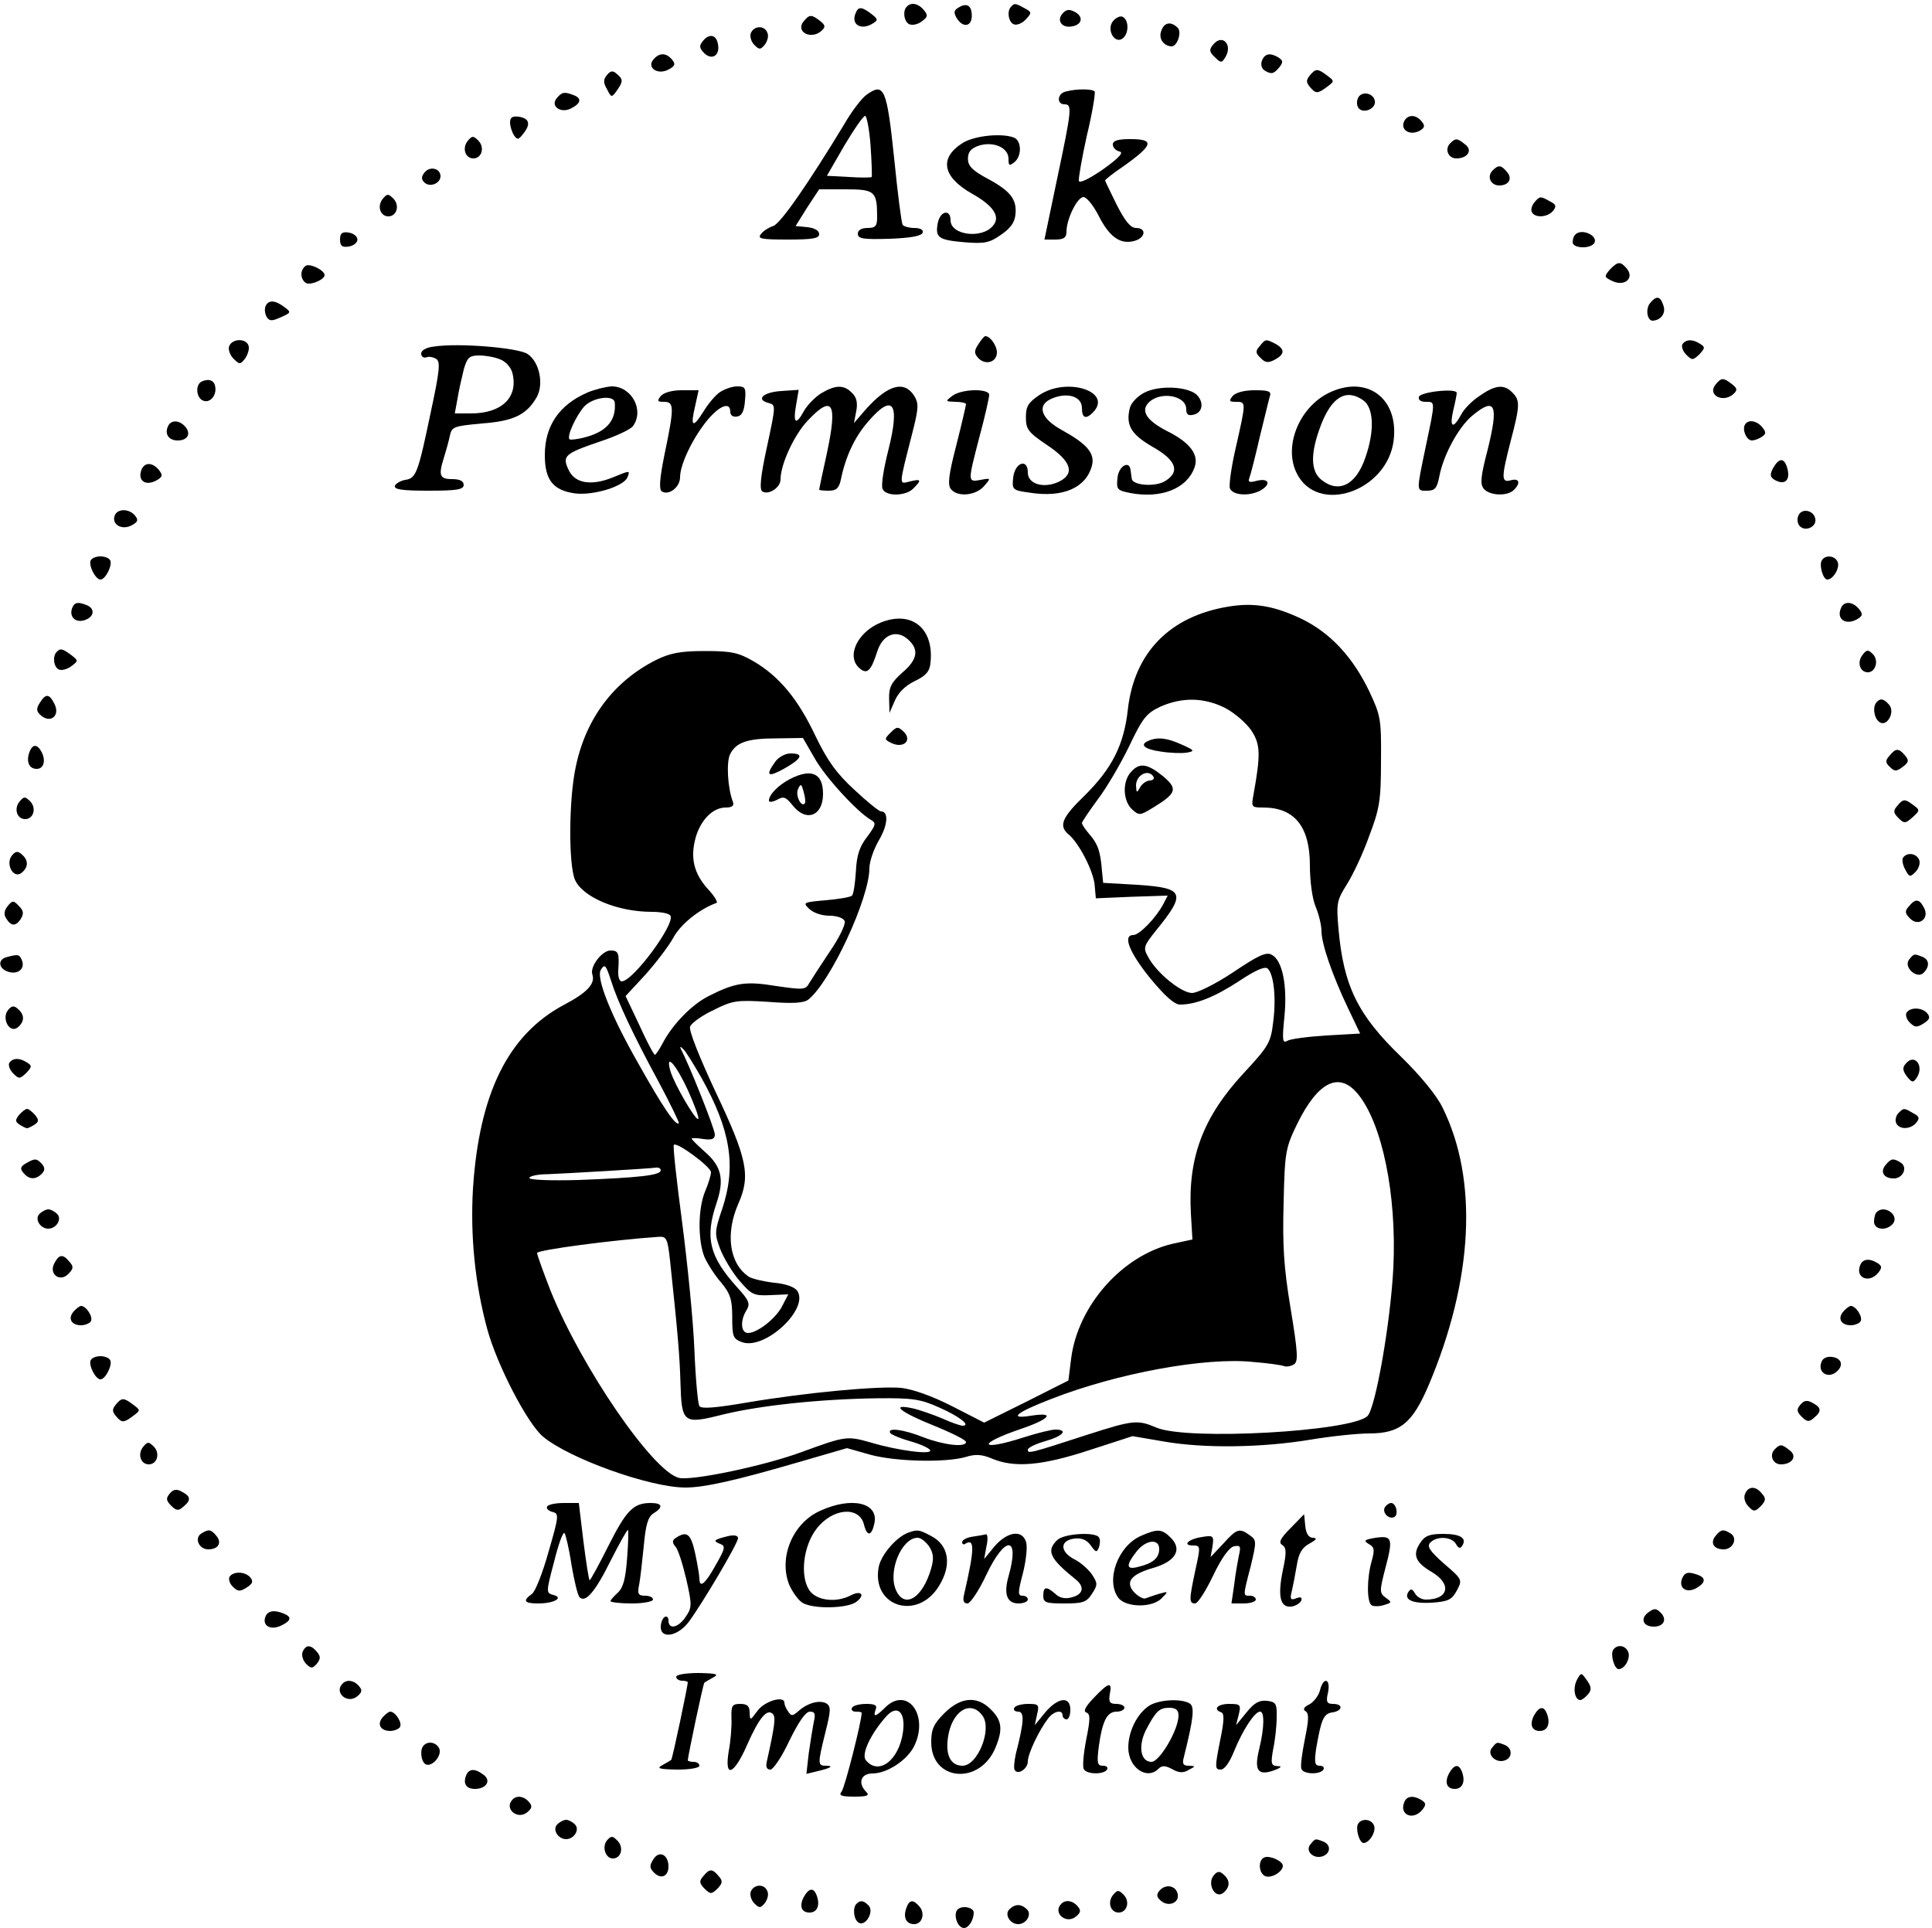 <svg version="1.0" xmlns="http://www.w3.org/2000/svg" viewBox="0 0 500 499"
 preserveAspectRatio="xMidYMid meet">
<g transform="translate(0,499) scale(0.1,-0.1)"
fill="#000000" stroke="none">
<path d="M2347 4973 c-12 -11 -7 -41 7 -46 8 -3 22 0 32 8 15 11 16 15 5 29
-14 17 -33 21 -44 9z"/>
<path d="M2480 4970 c-12 -7 -12 -13 -4 -27 16 -26 39 -22 39 6 0 27 -13 35
-35 21z"/>
<path d="M2617 4973 c-12 -11 -7 -41 7 -46 8 -3 22 3 31 13 16 17 15 19 -4 29
-23 13 -26 13 -34 4z"/>
<path d="M2214 4955 c-12 -29 15 -45 46 -25 13 8 12 11 -5 24 -25 19 -34 20
-41 1z"/>
<path d="M2749 4954 c-15 -18 0 -38 27 -32 25 5 28 25 6 37 -15 8 -23 7 -33
-5z"/>
<path d="M2080 4935 c-23 -28 21 -50 48 -23 9 9 7 14 -6 24 -22 17 -27 17 -42
-1z"/>
<path d="M2881 4936 c-19 -22 4 -62 25 -45 17 14 15 50 -2 56 -6 2 -16 -3 -23
-11z"/>
<path d="M3005 4909 c-7 -20 7 -38 27 -39 15 0 27 37 16 48 -18 18 -36 14 -43
-9z"/>
<path d="M1943 4904 c-3 -8 1 -22 9 -30 13 -13 16 -13 27 0 7 9 11 23 7 31 -7
20 -35 19 -43 -1z"/>
<path d="M1820 4885 c-11 -13 -11 -19 3 -33 20 -19 41 -5 35 24 -4 24 -22 28
-38 9z"/>
<path d="M3140 4875 c-11 -13 -11 -19 4 -33 15 -15 18 -15 26 -2 22 33 -6 64
-30 35z"/>
<path d="M1691 4836 c-18 -21 11 -41 39 -26 17 9 19 14 9 26 -15 18 -33 18
-48 0z"/>
<path d="M3266 4833 c-4 -9 -1 -20 6 -25 18 -11 24 -10 39 8 10 13 10 17 -2
25 -21 13 -36 11 -43 -8z"/>
<path d="M1571 4796 c-10 -12 -10 -20 0 -37 11 -22 12 -22 25 -4 17 24 17 30
0 44 -10 9 -16 8 -25 -3z"/>
<path d="M3390 4795 c-10 -12 -10 -18 0 -30 15 -18 20 -18 44 0 20 15 20 15 0
30 -24 18 -29 18 -44 0z"/>
<path d="M2243 4745 c-12 -8 -39 -43 -59 -78 -91 -150 -164 -256 -183 -262
-10 -3 -25 -12 -31 -20 -11 -13 -1 -15 69 -15 64 0 81 3 81 14 0 9 -12 16 -30
18 l-31 3 30 48 31 47 69 0 c75 0 81 -5 81 -72 0 -23 -4 -28 -25 -28 -16 0
-25 -6 -25 -15 0 -13 14 -15 82 -13 54 2 83 7 86 16 2 7 -6 12 -22 12 -13 0
-27 4 -30 8 -3 5 -13 82 -22 173 -19 181 -26 196 -71 164z m10 -132 c3 -43 4
-79 3 -81 -2 -2 -29 -2 -60 0 l-56 3 45 78 c25 42 49 77 54 77 4 0 11 -35 14
-77z"/>
<path d="M2758 4753 c-22 -5 -24 -33 -3 -33 20 0 19 -12 -19 -192 l-33 -158
28 0 c22 0 29 5 29 20 0 33 28 90 44 90 8 0 25 -21 38 -46 28 -56 56 -77 92
-68 30 7 35 34 6 34 -14 0 -28 17 -50 60 -16 33 -30 61 -30 63 0 2 21 19 48
37 77 55 81 70 17 70 -32 0 -45 -4 -45 -14 0 -8 8 -16 17 -18 12 -2 0 -16 -42
-46 -38 -26 -61 -37 -63 -30 -1 7 8 60 21 118 14 58 22 108 20 113 -4 7 -46 8
-75 0z"/>
<path d="M1441 4736 c-18 -21 11 -41 38 -26 25 13 27 26 5 34 -23 9 -30 8 -43
-8z"/>
<path d="M3514 4735 c-4 -9 -2 -21 3 -26 14 -14 45 1 41 20 -4 22 -37 26 -44
6z"/>
<path d="M1320 4673 c0 -10 5 -25 10 -33 9 -13 12 -12 25 5 19 24 15 39 -13
43 -16 2 -22 -2 -22 -15z"/>
<path d="M3633 4674 c-8 -21 16 -35 40 -23 14 8 16 13 6 25 -15 19 -38 18 -46
-2z"/>
<path d="M1211 4626 c-16 -19 -7 -46 14 -46 22 0 30 29 13 46 -13 13 -16 13
-27 0z"/>
<path d="M2493 4621 c-63 -39 -55 -88 22 -132 56 -31 75 -60 55 -83 -28 -35
-110 -25 -110 14 0 30 -27 24 -33 -7 -7 -38 1 -44 69 -50 51 -4 64 -2 94 19
25 17 36 32 38 53 4 39 -13 61 -73 93 -39 21 -50 33 -50 51 0 18 8 27 28 34
38 12 77 -5 77 -34 0 -18 2 -19 15 -9 20 16 19 56 -1 64 -32 12 -100 5 -131
-13z"/>
<path d="M3753 4619 c-15 -15 -5 -39 16 -39 29 0 43 21 23 36 -21 17 -25 17
-39 3z"/>
<path d="M1099 4544 c-9 -11 -9 -18 -1 -26 14 -14 42 -3 42 16 0 20 -27 27
-41 10z"/>
<path d="M3863 4549 c-16 -16 -5 -39 17 -39 25 0 35 18 20 35 -15 18 -22 19
-37 4z"/>
<path d="M991 4476 c-16 -19 -7 -46 14 -46 22 0 30 29 13 46 -13 13 -16 13
-27 0z"/>
<path d="M3970 4465 c-6 -8 -9 -19 -5 -25 9 -15 41 -12 54 4 10 12 8 17 -8 25
-25 14 -26 14 -41 -4z"/>
<path d="M880 4370 c0 -16 5 -21 23 -18 12 2 22 10 22 18 0 8 -10 16 -22 18
-18 3 -23 -2 -23 -18z"/>
<path d="M4077 4383 c-4 -3 -7 -12 -7 -20 0 -16 46 -18 56 -2 11 19 -33 39
-49 22z"/>
<path d="M793 4303 c-7 -3 -13 -13 -13 -23 0 -10 6 -20 13 -23 14 -5 47 10 47
21 0 12 -34 29 -47 25z"/>
<path d="M4166 4292 c-15 -18 -15 -19 8 -30 32 -14 56 9 36 33 -16 19 -23 19
-44 -3z"/>
<path d="M4270 4205 c-12 -15 -7 -45 7 -45 21 1 35 19 28 39 -8 25 -18 27 -35
6z"/>
<path d="M687 4197 c-3 -8 -1 -20 3 -27 7 -11 13 -12 37 -1 27 12 27 13 8 27
-24 18 -41 18 -48 1z"/>
<path d="M2532 4099 c-12 -18 -11 -24 1 -37 19 -18 47 -9 47 16 0 17 -17 42
-30 42 -3 0 -11 -10 -18 -21z"/>
<path d="M593 4094 c-3 -8 2 -23 11 -32 16 -16 18 -16 31 1 7 11 11 25 8 33
-7 19 -42 18 -50 -2z"/>
<path d="M3260 4094 c-11 -12 -11 -18 2 -30 12 -13 20 -14 37 -5 26 14 27 27
2 41 -25 13 -26 13 -41 -6z"/>
<path d="M4354 4099 c-3 -6 1 -18 10 -27 15 -15 17 -15 34 1 15 16 15 19 2 27
-20 13 -37 12 -46 -1z"/>
<path d="M1123 4093 c-20 -2 -33 -10 -33 -18 0 -8 6 -12 13 -10 6 3 18 1 26
-4 11 -7 9 -30 -14 -137 -33 -158 -38 -172 -66 -176 -12 -2 -24 -9 -27 -15 -3
-10 19 -13 87 -13 74 0 91 3 91 15 0 10 -10 15 -30 15 -32 0 -36 9 -21 56 5
16 12 41 15 55 5 25 10 26 83 33 83 6 116 23 142 68 19 34 7 92 -24 112 -24
16 -179 29 -242 19z m171 -33 c14 -5 28 -20 32 -35 16 -63 -27 -105 -107 -105
l-42 0 7 38 c3 20 11 54 16 75 9 32 15 37 40 37 16 0 40 -4 54 -10z"/>
<path d="M523 4003 c-18 -7 -16 -43 3 -50 18 -7 35 14 31 36 -2 16 -16 22 -34
14z"/>
<path d="M4440 3995 c-23 -28 21 -50 48 -23 9 9 7 14 -6 24 -22 17 -27 17 -42
-1z"/>
<path d="M1520 3974 c-73 -32 -110 -86 -110 -162 0 -64 21 -91 78 -99 47 -6
127 18 136 42 7 18 7 18 -39 -1 -55 -22 -97 -15 -113 19 -18 37 -11 43 80 74
40 13 79 31 86 40 30 41 -3 103 -55 103 -16 -1 -44 -8 -63 -16z m71 -26 c4
-45 -20 -74 -74 -89 -21 -6 -41 -8 -43 -6 -8 8 17 61 38 85 23 24 77 31 79 10z"/>
<path d="M1863 3975 c-12 -8 -31 -31 -43 -51 -27 -43 -34 -39 -21 15 l9 41
-43 0 c-26 0 -47 -6 -55 -15 -10 -13 -9 -15 9 -15 26 0 26 -15 1 -135 -13 -64
-15 -92 -7 -97 18 -11 47 11 47 37 0 33 33 102 71 148 32 38 59 48 59 21 0 -9
7 -14 18 -12 12 2 18 14 20 41 3 33 1 37 -20 37 -13 0 -33 -7 -45 -15z"/>
<path d="M2125 3972 c-16 -10 -36 -31 -44 -45 -21 -39 -29 -33 -21 13 l7 41
-45 -3 c-47 -3 -67 -22 -33 -31 19 -5 19 -6 -4 -113 -17 -78 -20 -111 -12
-116 16 -10 47 10 47 31 0 39 35 115 70 152 65 69 78 47 50 -84 -11 -50 -20
-92 -20 -94 0 -2 11 -3 25 -3 19 0 26 6 31 28 12 60 36 111 70 150 65 76 84
50 53 -73 -12 -47 -19 -91 -15 -100 7 -20 60 -20 80 1 22 22 20 25 -9 18 -29
-7 -30 -16 6 125 17 67 17 77 4 98 -26 39 -68 26 -123 -35 l-32 -37 6 31 c4
21 1 36 -11 47 -21 22 -43 21 -80 -1z"/>
<path d="M2689 3967 c-28 -19 -34 -29 -34 -57 0 -31 6 -39 55 -72 63 -42 73
-74 30 -95 -39 -18 -80 -6 -80 24 0 38 -34 26 -38 -14 -3 -30 -2 -32 42 -38
88 -14 147 13 162 70 8 32 -13 56 -78 92 -57 31 -66 67 -22 83 39 15 74 3 74
-26 0 -26 10 -30 28 -12 54 54 -67 94 -139 45z"/>
<path d="M2962 3974 c-18 -9 -35 -27 -38 -40 -11 -44 3 -68 58 -100 61 -34 73
-64 35 -88 -24 -17 -86 -13 -88 5 -1 5 -2 15 -3 22 -3 27 -31 11 -34 -20 -3
-30 -1 -32 33 -39 80 -15 146 11 166 65 13 33 -10 65 -70 95 -51 26 -68 50
-51 71 28 34 100 23 100 -14 0 -14 5 -18 20 -14 24 6 26 35 5 53 -25 20 -96
23 -133 4z"/>
<path d="M3445 3976 c-80 -35 -124 -138 -90 -209 53 -112 237 -49 252 85 12
106 -67 166 -162 124z m83 -22 c27 -19 30 -78 6 -147 -24 -72 -69 -95 -114
-59 -29 23 -29 70 -1 143 28 72 65 94 109 63z"/>
<path d="M3830 3966 c-20 -13 -42 -35 -49 -50 -21 -38 -30 -32 -20 12 5 20 9
41 9 45 0 13 -93 3 -98 -10 -2 -8 5 -13 17 -13 26 0 26 4 1 -115 -25 -120 -25
-115 4 -115 20 0 25 7 31 37 10 54 49 127 85 157 60 50 69 29 40 -88 -18 -69
-20 -89 -10 -101 15 -18 61 -20 78 -3 18 18 14 31 -8 25 -25 -7 -25 6 0 103
24 91 24 104 4 124 -21 22 -44 20 -84 -8z"/>
<path d="M2464 3965 c-18 -14 -18 -14 9 -15 15 0 27 -3 27 -6 0 -3 -11 -51
-25 -106 -20 -77 -23 -103 -14 -114 17 -21 63 -17 85 7 19 22 19 22 -8 17 -34
-6 -34 -7 -3 112 14 52 25 101 25 108 0 17 -72 16 -96 -3z"/>
<path d="M3190 3965 c-10 -13 -9 -15 9 -15 26 0 26 0 0 -115 -12 -51 -19 -100
-16 -109 7 -18 49 -21 78 -6 29 16 24 33 -7 26 -22 -6 -25 -4 -20 9 3 8 15 55
26 103 12 48 23 95 26 105 5 14 -1 17 -39 17 -27 0 -49 -6 -57 -15z"/>
<path d="M434 3885 c-8 -20 4 -35 26 -35 25 0 35 17 20 35 -16 19 -39 19 -46
0z"/>
<path d="M4516 3891 c-8 -13 4 -41 18 -41 6 0 17 4 25 9 12 8 12 12 2 25 -15
18 -37 21 -45 7z"/>
<path d="M4589 3779 c-9 -17 -8 -23 2 -30 28 -17 44 -2 34 31 -8 26 -21 25
-36 -1z"/>
<path d="M366 3774 c-11 -30 13 -44 43 -25 12 8 12 12 2 25 -17 20 -37 20 -45
0z"/>
<path d="M297 3656 c-9 -23 18 -39 43 -26 17 9 19 14 9 26 -15 18 -45 18 -52
0z"/>
<path d="M4654 3655 c-4 -9 -2 -21 4 -27 15 -15 44 -1 40 19 -4 23 -36 29 -44
8z"/>
<path d="M235 3540 c-7 -12 12 -50 25 -50 13 0 32 38 25 50 -3 6 -15 10 -25
10 -10 0 -22 -4 -25 -10z"/>
<path d="M4715 3540 c-8 -12 3 -50 14 -50 15 0 33 30 27 45 -6 17 -32 20 -41
5z"/>
<path d="M187 3417 c-9 -23 8 -40 32 -32 25 8 28 30 5 39 -23 9 -31 7 -37 -7z"/>
<path d="M3179 3420 c-152 -25 -243 -119 -260 -265 -10 -93 -41 -154 -113
-225 -58 -56 -67 -78 -40 -100 27 -23 64 -95 67 -131 l3 -34 93 4 93 3 -12
-23 c-18 -34 -61 -79 -77 -79 -28 0 -11 -44 43 -111 38 -46 63 -69 78 -69 40
0 89 19 153 61 42 28 67 39 74 32 16 -16 22 -77 14 -138 -6 -53 -12 -63 -75
-131 -107 -115 -146 -220 -138 -365 l4 -67 -51 -11 c-130 -30 -246 -160 -263
-298 l-7 -56 -109 -55 -109 -54 -82 42 c-53 27 -101 44 -133 48 -61 5 -245
-12 -399 -38 -82 -14 -119 -17 -123 -9 -4 6 -10 72 -13 147 -3 75 -18 224 -32
331 -14 106 -24 195 -21 198 8 8 96 -57 96 -71 0 -8 -7 -30 -15 -49 -19 -45
-19 -127 -2 -170 8 -18 27 -48 43 -66 24 -29 29 -44 29 -90 0 -51 2 -56 26
-65 59 -20 172 85 143 132 -7 11 -29 19 -60 22 -27 3 -56 10 -65 15 -51 33
-63 111 -28 190 32 73 23 116 -60 291 -42 90 -69 158 -65 167 3 9 31 29 61 43
50 25 60 26 142 21 63 -5 92 -3 103 6 57 45 158 262 158 340 0 17 11 49 25 73
23 39 25 74 5 74 -5 0 -36 25 -69 56 -47 43 -70 76 -101 140 -45 95 -93 153
-159 192 -40 23 -57 27 -126 27 -64 0 -90 -5 -127 -23 -109 -55 -182 -151
-208 -277 -18 -83 -19 -252 -2 -292 20 -45 109 -83 199 -83 23 0 45 -4 48 -10
13 -21 -97 -170 -126 -170 -6 0 -10 12 -9 28 3 45 1 52 -20 52 -22 0 -54 -42
-47 -62 8 -24 -13 -47 -74 -79 -144 -77 -219 -229 -235 -476 -7 -121 5 -245
37 -363 25 -92 103 -243 144 -278 68 -57 277 -132 369 -132 49 0 129 18 294
66 l124 36 60 -17 c66 -18 194 -21 247 -6 25 8 42 7 68 -4 59 -25 131 -18 253
22 l111 36 82 -14 c103 -18 253 -16 379 5 54 9 122 16 151 16 80 0 112 26 154
124 116 274 129 533 36 720 -15 31 -57 82 -107 131 -112 108 -149 183 -162
331 -6 66 -4 74 21 114 16 25 42 80 58 125 27 71 31 92 31 195 1 109 -1 118
-30 180 -43 90 -102 153 -177 189 -70 33 -122 42 -188 31z m-9 -262 c25 -13
55 -39 68 -58 24 -36 25 -61 6 -167 -6 -32 -5 -33 25 -33 81 0 121 -49 121
-150 0 -40 6 -86 15 -107 8 -19 15 -48 15 -63 0 -33 28 -114 69 -200 l31 -65
-87 -5 c-49 -3 -94 -9 -102 -14 -12 -7 -13 3 -7 62 8 81 -5 147 -33 161 -14 8
-35 -2 -99 -45 -45 -30 -93 -54 -107 -54 -28 0 -93 53 -114 94 -13 23 -11 28
21 68 79 97 73 110 -49 118 l-88 5 -3 30 c-4 52 -11 71 -32 95 -11 13 -20 26
-20 30 0 3 19 31 41 61 23 30 59 92 81 137 35 74 45 86 81 103 56 25 113 24
167 -3z m-1062 -130 c28 -50 111 -140 146 -160 14 -8 13 -13 -10 -44 -20 -26
-27 -48 -29 -90 -2 -30 -6 -58 -10 -62 -4 -4 -34 -9 -68 -12 -58 -5 -60 -6
-43 -22 10 -10 32 -18 52 -18 20 0 37 -6 40 -14 3 -8 -14 -43 -38 -78 -24 -36
-48 -73 -54 -83 -9 -17 -16 -17 -85 -7 -79 13 -106 9 -175 -26 -44 -22 -94
-74 -119 -122 -9 -17 -18 -30 -20 -30 -3 0 -21 34 -40 76 l-36 76 50 54 c27
30 60 73 73 96 19 36 68 75 112 91 5 1 -5 18 -22 36 -36 40 -46 80 -32 132 13
47 45 79 78 79 16 0 22 4 19 14 -14 36 -18 105 -7 125 16 30 44 40 122 40 l66
1 30 -52z m-527 -575 c17 -55 59 -144 123 -262 31 -58 54 -106 53 -108 -8 -8
-41 40 -107 158 -69 121 -108 219 -95 239 10 16 13 13 26 -27z m234 -252 c76
-136 91 -229 54 -340 -20 -59 -20 -64 -5 -104 9 -23 31 -60 50 -82 31 -36 37
-39 80 -37 l46 2 -15 -29 c-16 -33 -65 -71 -89 -71 -19 0 -21 32 -4 59 10 17
7 25 -25 60 -71 79 -83 127 -53 216 21 62 14 96 -30 134 -19 17 -34 32 -34 34
0 2 14 2 30 -1 23 -3 30 0 30 12 0 14 -67 182 -88 221 -3 7 -1 7 6 0 6 -5 27
-39 47 -74z m-35 -32 c17 -38 30 -72 27 -75 -6 -6 -62 90 -72 124 -14 49 14
18 45 -49z m1733 -9 c64 -76 102 -262 93 -450 -7 -141 -46 -364 -67 -385 -41
-40 -465 -64 -546 -30 -49 21 -60 20 -181 -19 -148 -48 -152 -49 -152 -38 0 5
20 15 45 22 46 13 61 30 26 30 -10 0 -47 -9 -81 -20 -115 -37 -124 -18 -10 21
77 26 93 45 29 35 -61 -10 -40 8 51 43 171 67 400 109 523 96 38 -3 74 -8 81
-11 6 -2 17 0 25 5 11 7 10 30 -9 145 -18 108 -21 164 -18 274 3 132 5 141 36
205 53 107 107 134 155 77z m-1803 -199 c0 -13 -57 -19 -212 -25 -72 -2 -128
0 -128 5 0 5 21 10 48 10 49 2 257 14 280 17 6 1 12 -2 12 -7z m24 -233 c21
-196 25 -250 27 -316 3 -106 7 -109 110 -83 99 24 253 40 399 42 92 1 112 -2
161 -24 52 -23 83 -47 60 -47 -5 0 -29 8 -53 19 -24 10 -58 22 -76 26 -60 13
-32 -10 53 -44 47 -19 85 -38 85 -43 0 -15 -58 -8 -110 12 -53 21 -95 26 -86
11 3 -4 26 -14 51 -21 25 -7 48 -17 52 -23 8 -13 -82 -2 -155 20 -60 17 -65
16 -177 -25 -97 -36 -284 -75 -318 -67 -68 17 -252 286 -332 484 -19 49 -35
93 -35 98 0 8 198 34 316 42 19 1 22 -6 28 -61z"/>
<path d="M2973 3073 c-25 -10 -12 -22 30 -28 24 -4 55 -5 68 -3 22 4 21 6 -13
21 -37 17 -62 20 -85 10z"/>
<path d="M2927 2992 c-23 -25 -21 -75 3 -97 18 -16 20 -16 53 4 62 38 66 49
27 82 -41 33 -61 36 -83 11z m58 -12 c3 -5 -1 -10 -9 -10 -8 0 -20 -8 -25 -17
-9 -16 -10 -16 -11 4 0 27 32 44 45 23z"/>
<path d="M2006 3018 c-26 -36 -19 -41 24 -17 46 26 51 39 16 39 -14 0 -32 -10
-40 -22z"/>
<path d="M2045 2974 c-31 -16 -55 -41 -55 -56 0 -5 9 -4 21 2 17 10 23 7 40
-14 35 -45 79 -28 79 29 0 54 -30 67 -85 39z m38 -63 c-9 -12 -25 20 -18 36 7
16 9 15 15 -7 4 -14 5 -27 3 -29z"/>
<path d="M4764 3415 c-12 -29 15 -45 45 -26 12 8 12 12 2 25 -17 20 -40 21
-47 1z"/>
<path d="M2280 3379 c-62 -25 -91 -89 -55 -119 19 -16 29 -7 45 43 14 45 50
59 80 32 29 -26 25 -52 -15 -86 -28 -25 -35 -38 -34 -68 l1 -36 14 32 c9 21
28 39 51 50 29 14 39 25 41 47 10 89 -48 137 -128 105z"/>
<path d="M147 3303 c-12 -11 -8 -41 6 -46 7 -3 21 1 32 9 18 14 18 14 -1 29
-22 16 -28 18 -37 8z"/>
<path d="M4821 3296 c-16 -19 -8 -46 13 -46 20 0 29 31 13 47 -12 12 -16 12
-26 -1z"/>
<path d="M103 3171 c-9 -14 -9 -21 0 -30 26 -26 55 -4 37 29 -13 25 -22 25
-37 1z"/>
<path d="M4857 3173 c-11 -11 -8 -40 6 -51 19 -16 43 24 26 44 -13 15 -22 18
-32 7z"/>
<path d="M2305 3094 c-17 -17 -17 -18 4 -28 30 -13 52 8 30 30 -15 14 -18 14
-34 -2z"/>
<path d="M75 3040 c-7 -23 1 -40 20 -40 18 0 24 21 13 43 -12 23 -25 22 -33
-3z"/>
<path d="M4890 3034 c-11 -12 -11 -18 1 -29 12 -12 17 -12 33 0 16 12 17 17 6
30 -16 19 -24 19 -40 -1z"/>
<path d="M51 2916 c-16 -19 -7 -46 14 -46 22 0 30 29 13 46 -13 13 -16 13 -27
0z"/>
<path d="M4910 2904 c-11 -12 -10 -18 3 -31 15 -15 18 -15 37 2 19 17 19 19 2
31 -22 17 -27 17 -42 -2z"/>
<path d="M31 2776 c-18 -22 4 -62 25 -45 18 15 18 33 0 48 -10 9 -16 8 -25 -3z"/>
<path d="M4925 2770 c-3 -5 -1 -19 6 -31 10 -19 12 -20 26 -6 9 9 13 23 10 31
-7 18 -32 21 -42 6z"/>
<path d="M20 2645 c-9 -11 -11 -22 -4 -32 13 -21 25 -21 38 -1 8 14 7 21 -5
33 -14 15 -17 15 -29 0z"/>
<path d="M4940 2644 c-11 -12 -10 -18 3 -31 22 -23 52 0 36 28 -12 23 -22 24
-39 3z"/>
<path d="M18 2513 c-25 -6 -22 -30 3 -38 25 -8 44 7 36 29 -7 16 -9 17 -39 9z"/>
<path d="M4941 2507 c-16 -20 20 -52 37 -35 17 17 15 35 -4 42 -21 8 -20 8
-33 -7z"/>
<path d="M21 2376 c-18 -22 4 -62 25 -45 18 15 18 33 0 48 -10 9 -16 8 -25 -3z"/>
<path d="M4934 2369 c-3 -6 0 -18 9 -26 12 -12 18 -13 35 -2 16 10 18 16 10
26 -13 16 -44 17 -54 2z"/>
<path d="M24 2239 c-3 -6 1 -18 10 -27 15 -15 17 -15 34 1 15 16 15 19 2 27
-20 13 -37 12 -46 -1z"/>
<path d="M4932 2237 c-9 -10 -8 -18 3 -33 13 -16 16 -17 25 -4 21 31 -5 65
-28 37z"/>
<path d="M49 2104 c-10 -13 -10 -17 2 -25 8 -5 16 -9 19 -9 3 0 11 4 19 9 12
8 12 12 2 25 -8 9 -17 16 -21 16 -4 0 -13 -7 -21 -16z"/>
<path d="M4913 2109 c-6 -6 -9 -18 -6 -25 7 -18 37 -18 52 0 10 12 8 17 -8 25
-24 14 -24 14 -38 0z"/>
<path d="M67 1979 c-14 -8 -16 -14 -6 -25 14 -17 31 -18 47 -2 8 8 9 15 1 25
-14 15 -18 16 -42 2z"/>
<path d="M4880 1975 c-15 -18 -5 -35 21 -35 24 0 37 29 18 41 -19 12 -25 11
-39 -6z"/>
<path d="M102 1848 c-13 -13 2 -38 23 -38 21 0 36 25 23 38 -7 7 -17 12 -23
12 -6 0 -16 -5 -23 -12z"/>
<path d="M4857 1853 c-4 -3 -7 -15 -7 -25 0 -21 32 -25 49 -5 17 22 -22 50
-42 30z"/>
<path d="M141 1721 c-16 -28 14 -51 36 -28 13 13 14 19 3 31 -17 21 -27 20
-39 -3z"/>
<path d="M4814 1715 c-13 -32 23 -48 47 -19 10 13 10 17 -2 25 -21 13 -39 11
-45 -6z"/>
<path d="M190 1595 c-15 -18 -5 -35 20 -35 10 0 22 5 25 10 7 11 -12 40 -25
40 -4 0 -13 -7 -20 -15z"/>
<path d="M4770 1595 c-15 -18 -5 -35 20 -35 10 0 22 5 25 10 7 11 -12 40 -25
40 -4 0 -13 -7 -20 -15z"/>
<path d="M235 1470 c-7 -12 12 -50 25 -50 13 0 32 38 25 50 -3 6 -15 10 -25
10 -10 0 -22 -4 -25 -10z"/>
<path d="M4714 1465 c-10 -24 12 -42 34 -29 24 16 21 38 -6 42 -13 2 -25 -3
-28 -13z"/>
<path d="M300 1355 c-10 -12 -10 -18 0 -30 15 -18 20 -18 44 0 20 15 20 15 0
30 -24 18 -29 18 -44 0z"/>
<path d="M4659 1354 c-10 -12 -9 -18 4 -31 13 -13 19 -14 31 -3 21 17 20 27
-3 39 -14 8 -22 7 -32 -5z"/>
<path d="M371 1246 c-16 -19 -7 -46 14 -46 22 0 30 29 13 46 -13 13 -16 13
-27 0z"/>
<path d="M4593 1239 c-15 -15 -5 -39 16 -39 29 0 43 21 23 36 -21 17 -25 17
-39 3z"/>
<path d="M439 1124 c-10 -12 -9 -18 4 -31 13 -13 19 -14 31 -3 21 17 20 27 -3
39 -14 8 -22 7 -32 -5z"/>
<path d="M4516 1123 c-4 -9 0 -23 9 -32 13 -14 17 -14 32 1 13 14 14 20 3 32
-16 21 -36 20 -44 -1z"/>
<path d="M1416 1091 c-3 -5 3 -11 13 -14 18 -4 18 -9 -9 -102 -15 -54 -34
-103 -43 -110 -25 -18 -21 -25 16 -25 41 0 67 15 39 22 -19 5 -19 7 2 86 11
45 23 78 27 74 3 -4 12 -41 18 -82 7 -41 16 -79 21 -84 15 -15 40 13 81 96 22
43 41 78 44 78 2 0 1 -33 -2 -72 -4 -54 -10 -77 -24 -90 -10 -9 -19 -19 -19
-22 0 -3 25 -6 55 -6 30 0 55 5 55 10 0 6 -9 10 -21 10 -17 0 -20 5 -15 28 3
15 8 60 12 100 5 56 11 76 25 85 26 16 24 27 -7 27 -45 0 -63 -19 -109 -110
-25 -50 -47 -90 -49 -90 -2 0 -9 45 -16 100 l-12 100 -39 0 c-21 0 -40 -4 -43
-9z"/>
<path d="M2123 1080 c-72 -32 -109 -122 -80 -193 9 -19 24 -40 35 -46 29 -16
115 -14 138 3 24 18 13 31 -14 17 -38 -20 -90 -14 -108 14 -24 37 -15 114 19
158 41 54 111 60 123 11 8 -32 20 -30 27 4 11 53 -59 69 -140 32z"/>
<path d="M3584 1089 c-8 -14 11 -33 25 -25 11 7 4 36 -9 36 -5 0 -12 -5 -16
-11z"/>
<path d="M3340 1035 c-27 -27 -32 -38 -21 -44 10 -7 11 -19 1 -65 -14 -68 -7
-98 23 -94 11 2 22 9 25 16 2 8 -2 10 -14 5 -14 -5 -16 -2 -11 18 3 13 9 43
13 67 5 32 13 46 33 57 18 10 21 14 9 15 -11 0 -18 10 -20 31 l-3 30 -35 -36z"/>
<path d="M521 1021 c-19 -12 -6 -41 18 -41 26 0 36 17 21 35 -14 17 -20 18
-39 6z"/>
<path d="M2350 1023 c-30 -11 -70 -57 -76 -89 -19 -102 100 -140 156 -49 34
55 26 106 -21 130 -30 16 -35 17 -59 8z m55 -36 c11 -18 12 -31 5 -56 -22 -77
-69 -106 -91 -57 -22 48 14 136 56 136 8 0 21 -10 30 -23z"/>
<path d="M2953 1015 c-60 -26 -92 -115 -59 -160 19 -26 89 -27 113 -1 17 17
17 18 -7 11 -14 -4 -30 -10 -36 -12 -5 -2 -18 5 -29 16 -24 27 -8 47 53 64 55
17 72 47 42 77 -23 23 -34 24 -77 5z m47 -34 c0 -23 -16 -37 -53 -46 -33 -9
-34 3 -6 39 24 31 59 35 59 7z"/>
<path d="M3166 995 l-33 -35 5 28 c4 27 2 29 -27 24 -35 -5 -53 -22 -23 -22
19 0 19 -3 6 -62 -17 -79 -17 -88 -1 -88 7 0 28 33 47 73 22 46 42 73 54 75
16 3 18 0 12 -25 -3 -15 -9 -49 -12 -75 l-7 -48 32 0 c17 0 31 5 31 10 0 6 -7
10 -15 10 -18 0 -19 -3 2 77 15 63 15 67 -2 79 -27 20 -34 18 -69 -21z"/>
<path d="M4440 1015 c-15 -18 -5 -35 21 -35 24 0 37 29 18 41 -19 12 -25 11
-39 -6z"/>
<path d="M1751 1011 c-12 -7 -12 -13 -3 -24 7 -7 19 -46 28 -84 15 -66 15 -73
-1 -97 -19 -29 -45 -35 -45 -10 0 8 -4 12 -10 9 -5 -3 -10 -15 -10 -26 0 -32
45 -24 73 14 36 49 127 203 127 216 0 7 -10 9 -27 5 -36 -9 -39 -12 -19 -20
14 -5 13 -12 -12 -55 -27 -49 -42 -61 -42 -34 0 7 -5 37 -11 65 -11 50 -21 58
-48 41z"/>
<path d="M2518 1013 c-16 -2 -28 -9 -28 -14 0 -6 4 -8 9 -4 24 14 23 -15 -4
-132 -4 -16 -1 -23 9 -23 7 0 30 34 49 75 49 103 87 100 57 -5 -13 -46 -4 -70
26 -70 13 0 24 5 24 10 0 6 -6 10 -14 10 -12 0 -12 8 1 57 8 31 12 67 9 80 -9
35 -48 30 -82 -9 l-27 -33 6 33 c4 17 3 31 -1 31 -4 -1 -19 -4 -34 -6z"/>
<path d="M2736 1004 c-29 -28 -19 -48 48 -102 24 -19 19 -39 -10 -46 -17 -5
-32 -2 -43 9 -23 20 -31 19 -31 -5 0 -18 7 -20 55 -20 47 0 57 3 71 25 15 23
15 27 0 50 -9 13 -30 32 -47 40 -37 20 -36 49 3 53 18 2 31 -4 41 -18 13 -18
15 -19 21 -5 3 9 4 21 0 26 -9 15 -91 10 -108 -7z"/>
<path d="M3560 1010 c-29 -5 -32 -7 -18 -16 15 -8 16 -15 8 -44 -13 -45 -13
-107 0 -115 6 -3 20 -3 32 1 20 6 21 7 4 19 -16 12 -16 17 -1 75 21 79 18 86
-25 80z"/>
<path d="M3675 996 c-20 -30 -12 -50 31 -75 52 -31 43 -71 -16 -71 -11 0 -23
7 -28 16 -7 12 -11 13 -17 4 -13 -20 10 -31 61 -28 41 3 51 7 64 31 15 28 15
29 -33 70 -38 34 -45 45 -35 55 17 17 55 15 66 -4 6 -11 11 -13 16 -5 13 20
-4 31 -49 31 -36 0 -48 -5 -60 -24z"/>
<path d="M594 909 c-3 -6 0 -18 9 -26 12 -12 18 -13 35 -2 16 10 18 16 10 26
-13 16 -44 17 -54 2z"/>
<path d="M4353 904 c-9 -24 11 -38 36 -25 25 14 27 27 5 35 -25 9 -34 7 -41
-10z"/>
<path d="M4266 817 c-22 -16 -14 -37 14 -37 26 0 35 19 18 36 -12 12 -17 12
-32 1z"/>
<path d="M687 806 c-9 -23 12 -36 39 -24 28 13 30 23 8 32 -25 10 -41 7 -47
-8z"/>
<path d="M783 714 c-3 -8 1 -22 9 -30 13 -13 16 -13 28 0 10 13 10 19 0 31
-16 19 -29 19 -37 -1z"/>
<path d="M4175 720 c-8 -12 3 -50 14 -50 16 0 31 28 25 44 -7 18 -29 21 -39 6z"/>
<path d="M1750 650 c0 -5 7 -10 15 -10 8 0 15 -2 15 -4 0 -9 -40 -200 -43
-201 -1 -1 -11 -7 -22 -13 -17 -9 -10 -11 38 -12 31 0 57 4 57 10 0 6 -7 10
-15 10 -8 0 -15 2 -15 4 0 9 40 200 43 201 1 1 11 7 22 13 17 9 10 11 -37 12
-32 0 -58 -4 -58 -10z"/>
<path d="M4081 642 c-11 -21 -6 -52 9 -52 4 0 13 7 20 15 9 11 9 19 -3 36 -15
21 -15 21 -26 1z"/>
<path d="M887 633 c-24 -23 12 -55 38 -33 12 10 13 16 4 26 -12 15 -31 18 -42
7z"/>
<path d="M3416 615 c-3 -13 -16 -30 -27 -36 -15 -7 -18 -14 -10 -18 9 -6 8
-23 -2 -72 -7 -35 -12 -70 -9 -77 4 -14 48 -16 57 -2 3 6 -1 10 -10 10 -12 0
-14 8 -9 43 13 76 19 92 42 95 27 4 29 22 2 22 -16 0 -19 5 -13 30 7 36 -12
41 -21 5z"/>
<path d="M2831 596 c-22 -23 -28 -35 -20 -38 11 -4 11 -16 0 -71 -7 -36 -10
-71 -6 -76 8 -14 52 -14 60 -1 3 6 -1 10 -11 10 -14 0 -16 7 -10 52 9 64 21
88 46 88 11 0 20 5 20 10 0 6 -10 10 -21 10 -17 0 -20 5 -17 25 7 33 -2 32
-41 -9z"/>
<path d="M1961 563 c-20 -27 -20 -27 -21 -5 0 16 -6 22 -24 22 -21 0 -24 -4
-23 -37 1 -21 -2 -59 -7 -85 -12 -72 13 -63 48 17 30 68 51 94 66 79 8 -8 5
-31 -15 -121 -4 -16 -1 -23 9 -23 7 0 30 34 49 75 24 49 42 75 53 75 13 0 15
-6 10 -27 -3 -16 -9 -52 -13 -81 l-6 -53 29 7 c35 8 43 14 21 14 -21 0 -21 5
-1 86 14 56 15 67 3 75 -17 10 -48 2 -72 -19 -16 -14 -19 -14 -27 -2 -6 8 -10
18 -10 23 0 19 -50 5 -69 -20z"/>
<path d="M2290 570 c-24 -24 -31 -25 -24 -5 5 11 -1 15 -24 15 -17 0 -34 -4
-37 -10 -3 -5 1 -10 9 -10 9 0 16 -1 16 -3 0 -22 -44 -195 -52 -204 -8 -10 -1
-13 33 -13 33 0 40 3 31 12 -23 23 -14 48 16 48 37 0 88 33 107 69 41 81 -17
159 -75 101z m47 -62 c-10 -74 -63 -114 -96 -74 -13 15 12 68 52 113 29 33 51
12 44 -39z"/>
<path d="M2444 556 c-28 -28 -34 -42 -34 -75 0 -101 125 -112 166 -15 20 48
17 71 -11 99 -36 37 -79 33 -121 -9z m99 -7 c25 -35 -13 -129 -52 -129 -30 0
-44 26 -38 71 9 70 59 102 90 58z"/>
<path d="M2705 558 l-27 -33 6 28 c6 25 4 27 -23 27 -16 0 -33 -4 -36 -10 -3
-5 1 -10 10 -10 17 0 15 -28 -6 -109 -4 -19 -6 -38 -3 -42 8 -14 34 3 34 22 0
20 29 81 53 112 15 19 37 23 37 7 0 -5 5 -10 10 -10 6 0 10 11 10 25 0 36 -32
32 -65 -7z"/>
<path d="M2972 574 c-30 -21 -52 -66 -52 -107 0 -52 48 -85 78 -55 9 9 17 9
36 -1 17 -10 29 -10 42 -2 19 10 19 10 0 11 -14 0 -17 5 -12 23 25 100 28 130
15 138 -22 14 -83 10 -107 -7z m78 -24 c0 -37 -49 -120 -70 -120 -28 0 -35 40
-15 81 26 50 35 59 61 59 17 0 24 -6 24 -20z"/>
<path d="M3226 558 l-27 -33 7 28 c6 25 4 27 -25 27 -30 0 -43 -14 -20 -22 8
-3 7 -24 -4 -76 -13 -66 -13 -72 2 -72 10 0 23 18 35 48 22 54 53 102 67 102
12 0 11 -42 -2 -96 -14 -56 -4 -71 38 -56 19 7 22 11 9 11 -16 1 -18 6 -11 44
5 23 9 60 9 82 1 36 -2 40 -25 43 -20 2 -33 -5 -53 -30z"/>
<path d="M3970 550 c-12 -23 -6 -40 15 -40 19 0 27 17 20 40 -8 26 -21 25 -35
0z"/>
<path d="M990 545 c-15 -18 -5 -35 20 -35 10 0 22 5 25 10 7 11 -12 40 -25 40
-4 0 -13 -7 -20 -15z"/>
<path d="M1097 473 c-11 -10 -8 -41 4 -49 16 -9 43 21 36 40 -7 16 -28 21 -40
9z"/>
<path d="M3861 466 c-14 -17 11 -41 34 -32 20 7 19 32 -1 40 -21 8 -20 8 -33
-8z"/>
<path d="M3750 400 c-12 -23 -6 -40 15 -40 19 0 27 17 20 40 -8 26 -21 25 -35
0z"/>
<path d="M1206 394 c-8 -21 1 -34 23 -34 29 0 43 21 23 36 -23 18 -39 17 -46
-2z"/>
<path d="M1327 333 c-24 -23 12 -55 38 -33 12 10 13 16 4 26 -12 15 -31 18
-42 7z"/>
<path d="M3634 325 c-13 -32 23 -48 47 -19 10 13 10 17 -2 25 -21 13 -39 11
-45 -6z"/>
<path d="M1442 268 c-13 -13 2 -38 23 -38 21 0 36 25 23 38 -7 7 -17 12 -23
12 -6 0 -16 -5 -23 -12z"/>
<path d="M3515 270 c-8 -12 3 -50 14 -50 15 0 33 30 27 45 -6 17 -32 20 -41 5z"/>
<path d="M1571 227 c-14 -17 -4 -47 15 -47 22 0 29 29 12 46 -13 13 -16 13
-27 1z"/>
<path d="M3391 216 c-14 -17 9 -39 33 -30 20 8 21 30 0 38 -21 8 -20 8 -33 -8z"/>
<path d="M1691 178 c-11 -17 -10 -23 2 -35 18 -18 37 -9 37 16 0 31 -24 43
-39 19z"/>
<path d="M3273 183 c-18 -6 -16 -42 2 -49 16 -6 45 12 45 27 0 12 -33 27 -47
22z"/>
<path d="M1820 134 c-11 -12 -10 -18 3 -32 16 -15 18 -15 34 0 13 14 14 20 3
32 -16 20 -24 20 -40 0z"/>
<path d="M3141 136 c-18 -22 4 -62 25 -45 18 15 18 33 0 48 -10 9 -16 8 -25
-3z"/>
<path d="M1943 94 c-3 -8 1 -22 9 -30 13 -13 16 -13 27 0 7 9 11 23 7 31 -7
20 -35 19 -43 -1z"/>
<path d="M3001 97 c-9 -11 -8 -17 4 -27 19 -16 47 -5 43 17 -4 23 -31 28 -47
10z"/>
<path d="M2080 80 c-12 -23 -6 -40 15 -40 19 0 27 17 20 40 -8 26 -21 25 -35
0z"/>
<path d="M2881 86 c-16 -19 -7 -46 14 -46 22 0 30 29 13 46 -13 13 -16 13 -27
0z"/>
<path d="M2217 63 c-11 -10 -8 -41 5 -49 17 -11 40 26 27 43 -13 14 -22 16
-32 6z"/>
<path d="M2345 50 c-8 -24 1 -40 21 -40 20 0 29 27 14 45 -17 20 -27 19 -35
-5z"/>
<path d="M2747 63 c-24 -23 12 -55 38 -33 12 10 13 16 4 26 -12 15 -31 18 -42
7z"/>
<path d="M2481 50 c-16 -9 -5 -50 14 -50 12 0 25 21 25 40 0 12 -25 19 -39 10z"/>
<path d="M2612 48 c-13 -13 2 -38 23 -38 21 0 36 25 23 38 -15 15 -31 15 -46
0z"/>
</g>
</svg>
